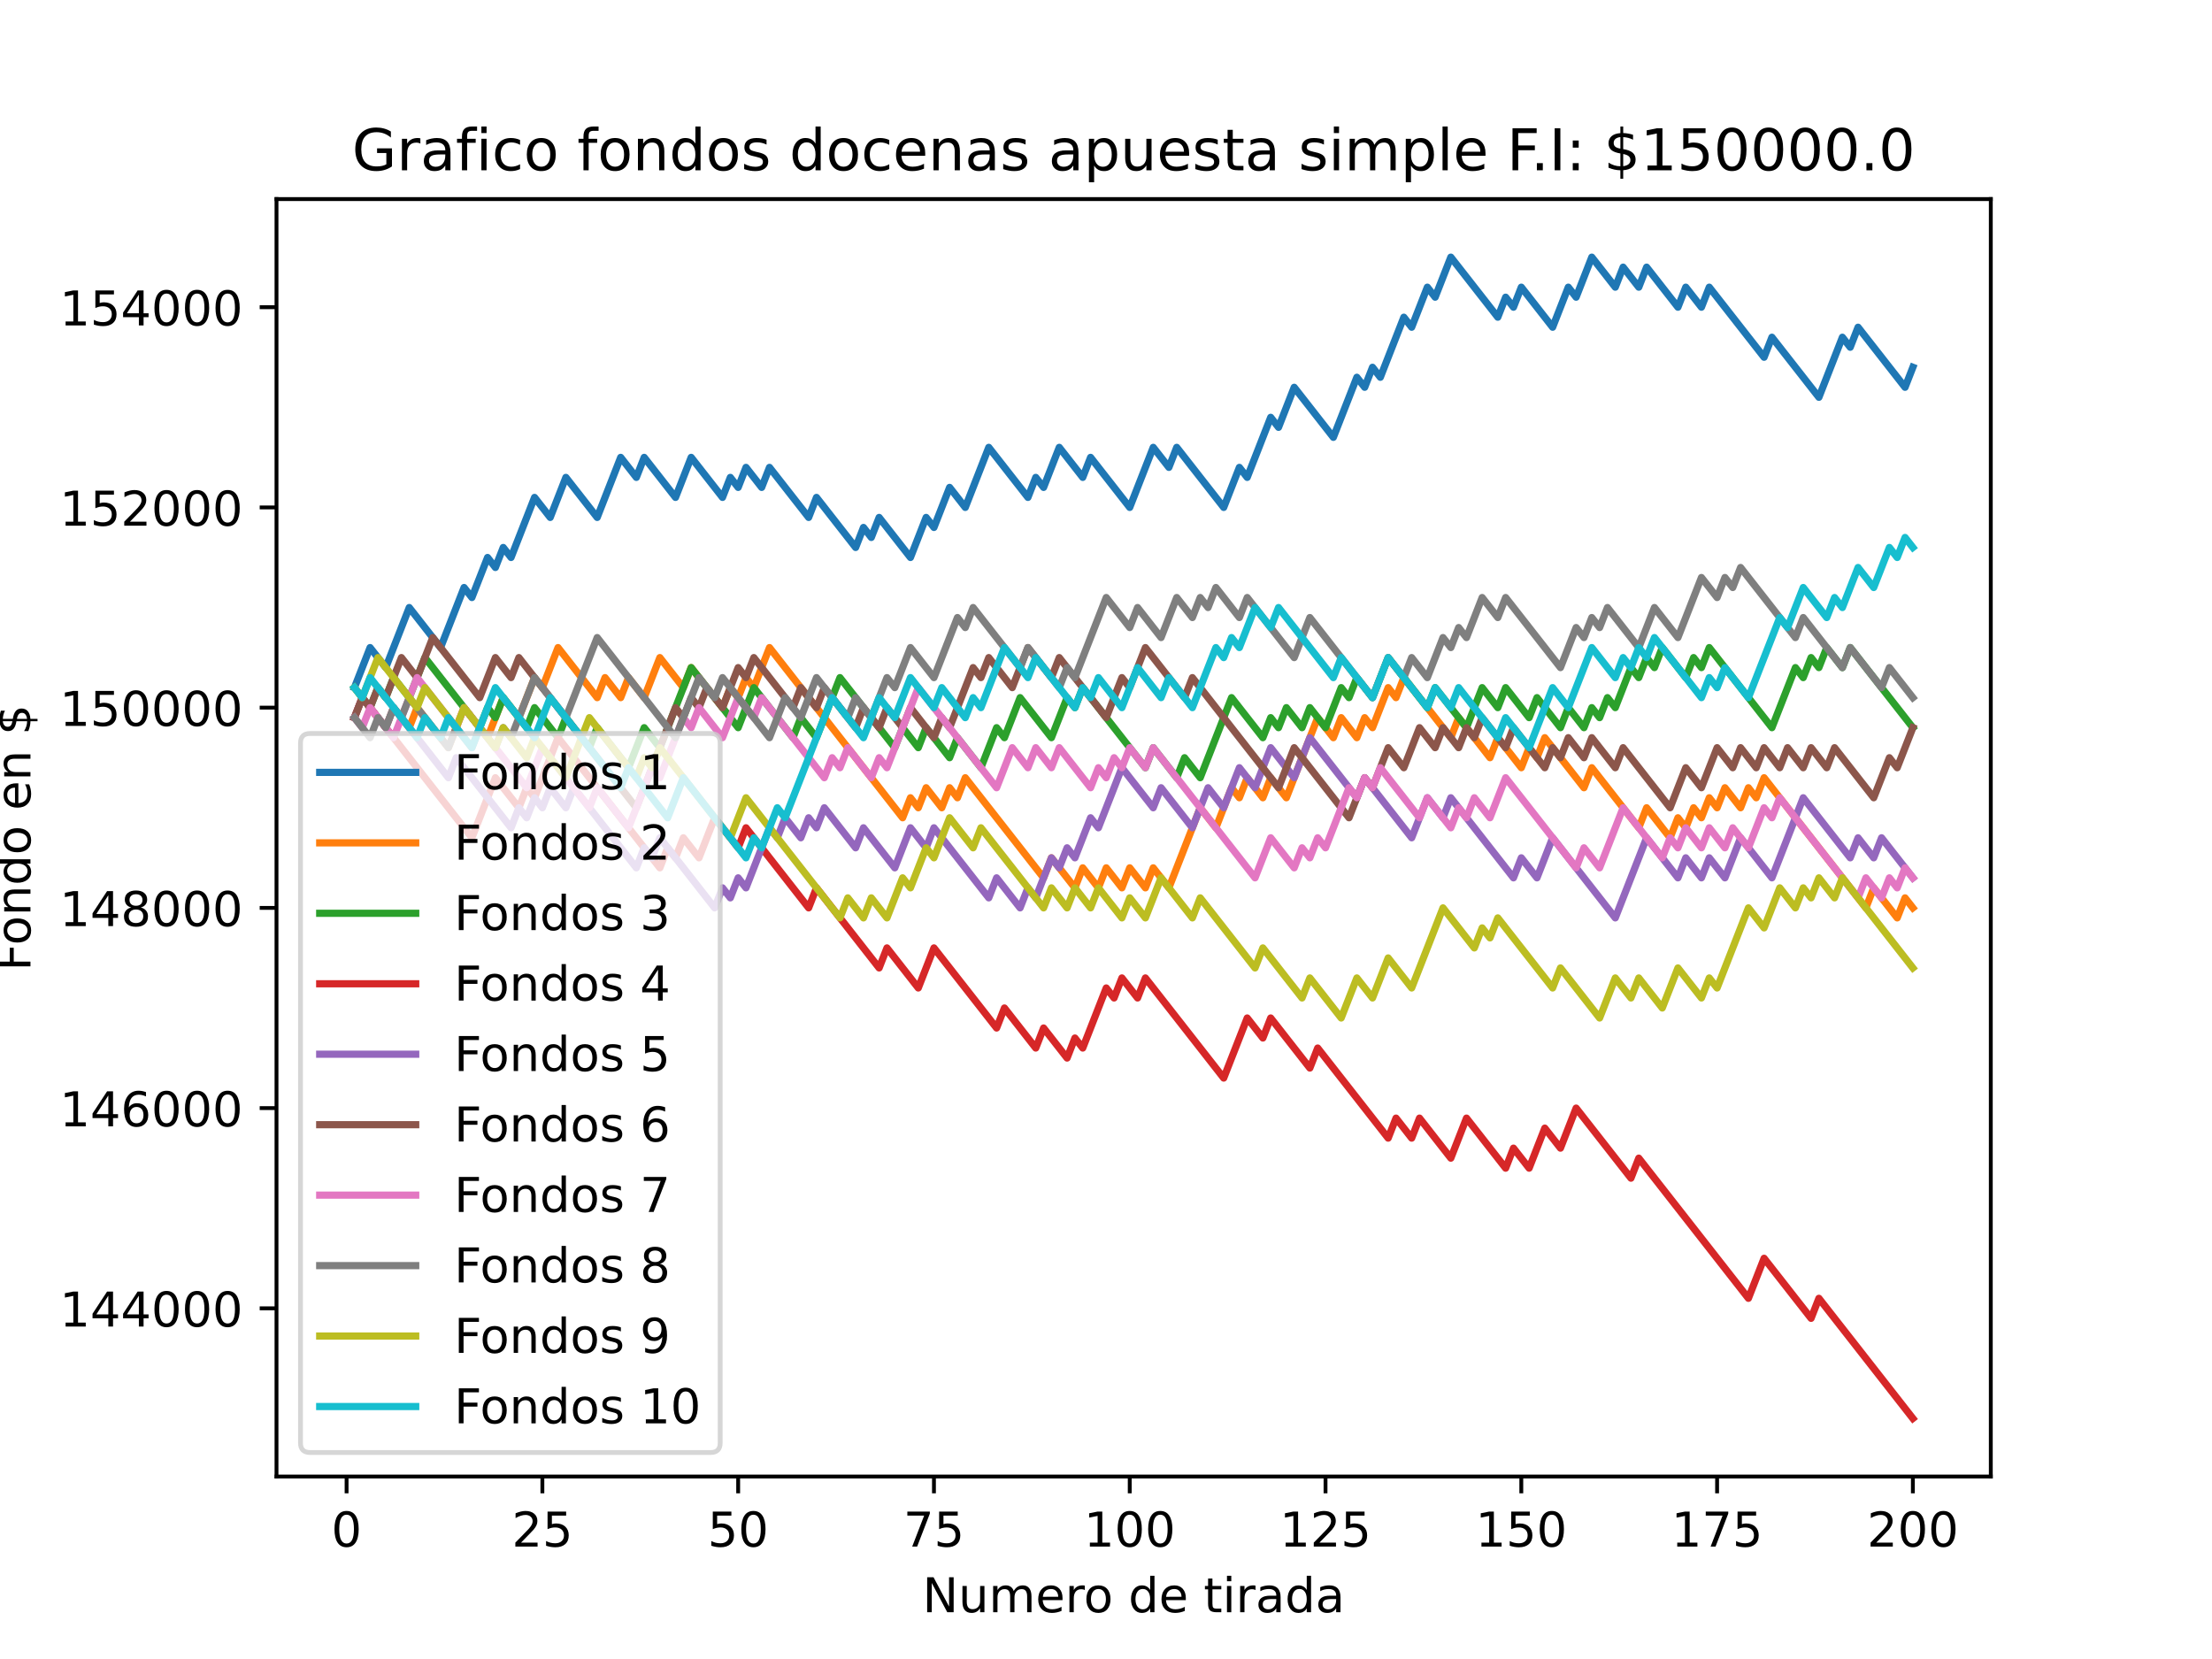 <?xml version="1.0" encoding="utf-8" standalone="no"?>
<!DOCTYPE svg PUBLIC "-//W3C//DTD SVG 1.1//EN"
  "http://www.w3.org/Graphics/SVG/1.1/DTD/svg11.dtd">
<!-- Created with matplotlib (https://matplotlib.org/) -->
<svg height="345.6pt" version="1.1" viewBox="0 0 460.8 345.6" width="460.8pt" xmlns="http://www.w3.org/2000/svg" xmlns:xlink="http://www.w3.org/1999/xlink">
 <defs>
  <style type="text/css">*{stroke-linecap:butt;stroke-linejoin:round;}</style>
 </defs>
 <g id="figure_1">
  <g id="patch_1">
   <path d="M 0 345.6 
L 460.8 345.6 
L 460.8 0 
L 0 0 
z
" style="fill:#ffffff;"/>
  </g>
  <g id="axes_1">
   <g id="patch_2">
    <path d="M 57.6 307.584 
L 414.72 307.584 
L 414.72 41.472 
L 57.6 41.472 
z
" style="fill:#ffffff;"/>
   </g>
   <g id="matplotlib.axis_1">
    <g id="xtick_1">
     <g id="line2d_1">
      <defs>
       <path d="M 0 0 
L 0 3.5 
" id="m2aa6a2343e" style="stroke:#000000;stroke-width:0.8;"/>
      </defs>
      <g>
       <use style="stroke:#000000;stroke-width:0.8;" x="72.201" xlink:href="#m2aa6a2343e" y="307.584"/>
      </g>
     </g>
     <g id="text_1">
      <!-- 0 -->
      <g transform="translate(69.02 322.182)scale(0.1 -0.1)">
       <defs>
        <path d="M 31.781 66.406 
Q 24.172 66.406 20.328 58.906 
Q 16.5 51.422 16.5 36.375 
Q 16.5 21.391 20.328 13.891 
Q 24.172 6.391 31.781 6.391 
Q 39.453 6.391 43.281 13.891 
Q 47.125 21.391 47.125 36.375 
Q 47.125 51.422 43.281 58.906 
Q 39.453 66.406 31.781 66.406 
z
M 31.781 74.219 
Q 44.047 74.219 50.516 64.516 
Q 56.984 54.828 56.984 36.375 
Q 56.984 17.969 50.516 8.266 
Q 44.047 -1.422 31.781 -1.422 
Q 19.531 -1.422 13.062 8.266 
Q 6.594 17.969 6.594 36.375 
Q 6.594 54.828 13.062 64.516 
Q 19.531 74.219 31.781 74.219 
z
" id="DejaVuSans-48"/>
       </defs>
       <use xlink:href="#DejaVuSans-48"/>
      </g>
     </g>
    </g>
    <g id="xtick_2">
     <g id="line2d_2">
      <g>
       <use style="stroke:#000000;stroke-width:0.8;" x="112.987" xlink:href="#m2aa6a2343e" y="307.584"/>
      </g>
     </g>
     <g id="text_2">
      <!-- 25 -->
      <g transform="translate(106.625 322.182)scale(0.1 -0.1)">
       <defs>
        <path d="M 19.188 8.297 
L 53.609 8.297 
L 53.609 0 
L 7.328 0 
L 7.328 8.297 
Q 12.938 14.109 22.625 23.891 
Q 32.328 33.688 34.812 36.531 
Q 39.547 41.844 41.422 45.531 
Q 43.312 49.219 43.312 52.781 
Q 43.312 58.594 39.234 62.25 
Q 35.156 65.922 28.609 65.922 
Q 23.969 65.922 18.812 64.312 
Q 13.672 62.703 7.812 59.422 
L 7.812 69.391 
Q 13.766 71.781 18.938 73 
Q 24.125 74.219 28.422 74.219 
Q 39.75 74.219 46.484 68.547 
Q 53.219 62.891 53.219 53.422 
Q 53.219 48.922 51.531 44.891 
Q 49.859 40.875 45.406 35.406 
Q 44.188 33.984 37.641 27.219 
Q 31.109 20.453 19.188 8.297 
z
" id="DejaVuSans-50"/>
        <path d="M 10.797 72.906 
L 49.516 72.906 
L 49.516 64.594 
L 19.828 64.594 
L 19.828 46.734 
Q 21.969 47.469 24.109 47.828 
Q 26.266 48.188 28.422 48.188 
Q 40.625 48.188 47.75 41.5 
Q 54.891 34.812 54.891 23.391 
Q 54.891 11.625 47.562 5.094 
Q 40.234 -1.422 26.906 -1.422 
Q 22.312 -1.422 17.547 -0.641 
Q 12.797 0.141 7.719 1.703 
L 7.719 11.625 
Q 12.109 9.234 16.797 8.062 
Q 21.484 6.891 26.703 6.891 
Q 35.156 6.891 40.078 11.328 
Q 45.016 15.766 45.016 23.391 
Q 45.016 31 40.078 35.438 
Q 35.156 39.891 26.703 39.891 
Q 22.75 39.891 18.812 39.016 
Q 14.891 38.141 10.797 36.281 
z
" id="DejaVuSans-53"/>
       </defs>
       <use xlink:href="#DejaVuSans-50"/>
       <use x="63.623" xlink:href="#DejaVuSans-53"/>
      </g>
     </g>
    </g>
    <g id="xtick_3">
     <g id="line2d_3">
      <g>
       <use style="stroke:#000000;stroke-width:0.8;" x="153.773" xlink:href="#m2aa6a2343e" y="307.584"/>
      </g>
     </g>
     <g id="text_3">
      <!-- 50 -->
      <g transform="translate(147.41 322.182)scale(0.1 -0.1)">
       <use xlink:href="#DejaVuSans-53"/>
       <use x="63.623" xlink:href="#DejaVuSans-48"/>
      </g>
     </g>
    </g>
    <g id="xtick_4">
     <g id="line2d_4">
      <g>
       <use style="stroke:#000000;stroke-width:0.8;" x="194.559" xlink:href="#m2aa6a2343e" y="307.584"/>
      </g>
     </g>
     <g id="text_4">
      <!-- 75 -->
      <g transform="translate(188.196 322.182)scale(0.1 -0.1)">
       <defs>
        <path d="M 8.203 72.906 
L 55.078 72.906 
L 55.078 68.703 
L 28.609 0 
L 18.312 0 
L 43.219 64.594 
L 8.203 64.594 
z
" id="DejaVuSans-55"/>
       </defs>
       <use xlink:href="#DejaVuSans-55"/>
       <use x="63.623" xlink:href="#DejaVuSans-53"/>
      </g>
     </g>
    </g>
    <g id="xtick_5">
     <g id="line2d_5">
      <g>
       <use style="stroke:#000000;stroke-width:0.8;" x="235.344" xlink:href="#m2aa6a2343e" y="307.584"/>
      </g>
     </g>
     <g id="text_5">
      <!-- 100 -->
      <g transform="translate(225.801 322.182)scale(0.1 -0.1)">
       <defs>
        <path d="M 12.406 8.297 
L 28.516 8.297 
L 28.516 63.922 
L 10.984 60.406 
L 10.984 69.391 
L 28.422 72.906 
L 38.281 72.906 
L 38.281 8.297 
L 54.391 8.297 
L 54.391 0 
L 12.406 0 
z
" id="DejaVuSans-49"/>
       </defs>
       <use xlink:href="#DejaVuSans-49"/>
       <use x="63.623" xlink:href="#DejaVuSans-48"/>
       <use x="127.246" xlink:href="#DejaVuSans-48"/>
      </g>
     </g>
    </g>
    <g id="xtick_6">
     <g id="line2d_6">
      <g>
       <use style="stroke:#000000;stroke-width:0.8;" x="276.13" xlink:href="#m2aa6a2343e" y="307.584"/>
      </g>
     </g>
     <g id="text_6">
      <!-- 125 -->
      <g transform="translate(266.586 322.182)scale(0.1 -0.1)">
       <use xlink:href="#DejaVuSans-49"/>
       <use x="63.623" xlink:href="#DejaVuSans-50"/>
       <use x="127.246" xlink:href="#DejaVuSans-53"/>
      </g>
     </g>
    </g>
    <g id="xtick_7">
     <g id="line2d_7">
      <g>
       <use style="stroke:#000000;stroke-width:0.8;" x="316.916" xlink:href="#m2aa6a2343e" y="307.584"/>
      </g>
     </g>
     <g id="text_7">
      <!-- 150 -->
      <g transform="translate(307.372 322.182)scale(0.1 -0.1)">
       <use xlink:href="#DejaVuSans-49"/>
       <use x="63.623" xlink:href="#DejaVuSans-53"/>
       <use x="127.246" xlink:href="#DejaVuSans-48"/>
      </g>
     </g>
    </g>
    <g id="xtick_8">
     <g id="line2d_8">
      <g>
       <use style="stroke:#000000;stroke-width:0.8;" x="357.702" xlink:href="#m2aa6a2343e" y="307.584"/>
      </g>
     </g>
     <g id="text_8">
      <!-- 175 -->
      <g transform="translate(348.158 322.182)scale(0.1 -0.1)">
       <use xlink:href="#DejaVuSans-49"/>
       <use x="63.623" xlink:href="#DejaVuSans-55"/>
       <use x="127.246" xlink:href="#DejaVuSans-53"/>
      </g>
     </g>
    </g>
    <g id="xtick_9">
     <g id="line2d_9">
      <g>
       <use style="stroke:#000000;stroke-width:0.8;" x="398.487" xlink:href="#m2aa6a2343e" y="307.584"/>
      </g>
     </g>
     <g id="text_9">
      <!-- 200 -->
      <g transform="translate(388.944 322.182)scale(0.1 -0.1)">
       <use xlink:href="#DejaVuSans-50"/>
       <use x="63.623" xlink:href="#DejaVuSans-48"/>
       <use x="127.246" xlink:href="#DejaVuSans-48"/>
      </g>
     </g>
    </g>
    <g id="text_10">
     <!-- Numero de tirada -->
     <g transform="translate(192.165 335.861)scale(0.1 -0.1)">
      <defs>
       <path d="M 9.812 72.906 
L 23.094 72.906 
L 55.422 11.922 
L 55.422 72.906 
L 64.984 72.906 
L 64.984 0 
L 51.703 0 
L 19.391 60.984 
L 19.391 0 
L 9.812 0 
z
" id="DejaVuSans-78"/>
       <path d="M 8.5 21.578 
L 8.5 54.688 
L 17.484 54.688 
L 17.484 21.922 
Q 17.484 14.156 20.5 10.266 
Q 23.531 6.391 29.594 6.391 
Q 36.859 6.391 41.078 11.031 
Q 45.312 15.672 45.312 23.688 
L 45.312 54.688 
L 54.297 54.688 
L 54.297 0 
L 45.312 0 
L 45.312 8.406 
Q 42.047 3.422 37.719 1 
Q 33.406 -1.422 27.688 -1.422 
Q 18.266 -1.422 13.375 4.438 
Q 8.5 10.297 8.5 21.578 
z
M 31.109 56 
z
" id="DejaVuSans-117"/>
       <path d="M 52 44.188 
Q 55.375 50.25 60.062 53.125 
Q 64.75 56 71.094 56 
Q 79.641 56 84.281 50.016 
Q 88.922 44.047 88.922 33.016 
L 88.922 0 
L 79.891 0 
L 79.891 32.719 
Q 79.891 40.578 77.094 44.375 
Q 74.312 48.188 68.609 48.188 
Q 61.625 48.188 57.562 43.547 
Q 53.516 38.922 53.516 30.906 
L 53.516 0 
L 44.484 0 
L 44.484 32.719 
Q 44.484 40.625 41.703 44.406 
Q 38.922 48.188 33.109 48.188 
Q 26.219 48.188 22.156 43.531 
Q 18.109 38.875 18.109 30.906 
L 18.109 0 
L 9.078 0 
L 9.078 54.688 
L 18.109 54.688 
L 18.109 46.188 
Q 21.188 51.219 25.484 53.609 
Q 29.781 56 35.688 56 
Q 41.656 56 45.828 52.969 
Q 50 49.953 52 44.188 
z
" id="DejaVuSans-109"/>
       <path d="M 56.203 29.594 
L 56.203 25.203 
L 14.891 25.203 
Q 15.484 15.922 20.484 11.062 
Q 25.484 6.203 34.422 6.203 
Q 39.594 6.203 44.453 7.469 
Q 49.312 8.734 54.109 11.281 
L 54.109 2.781 
Q 49.266 0.734 44.188 -0.344 
Q 39.109 -1.422 33.891 -1.422 
Q 20.797 -1.422 13.156 6.188 
Q 5.516 13.812 5.516 26.812 
Q 5.516 40.234 12.766 48.109 
Q 20.016 56 32.328 56 
Q 43.359 56 49.781 48.891 
Q 56.203 41.797 56.203 29.594 
z
M 47.219 32.234 
Q 47.125 39.594 43.094 43.984 
Q 39.062 48.391 32.422 48.391 
Q 24.906 48.391 20.391 44.141 
Q 15.875 39.891 15.188 32.172 
z
" id="DejaVuSans-101"/>
       <path d="M 41.109 46.297 
Q 39.594 47.172 37.812 47.578 
Q 36.031 48 33.891 48 
Q 26.266 48 22.188 43.047 
Q 18.109 38.094 18.109 28.812 
L 18.109 0 
L 9.078 0 
L 9.078 54.688 
L 18.109 54.688 
L 18.109 46.188 
Q 20.953 51.172 25.484 53.578 
Q 30.031 56 36.531 56 
Q 37.453 56 38.578 55.875 
Q 39.703 55.766 41.062 55.516 
z
" id="DejaVuSans-114"/>
       <path d="M 30.609 48.391 
Q 23.391 48.391 19.188 42.75 
Q 14.984 37.109 14.984 27.297 
Q 14.984 17.484 19.156 11.844 
Q 23.344 6.203 30.609 6.203 
Q 37.797 6.203 41.984 11.859 
Q 46.188 17.531 46.188 27.297 
Q 46.188 37.016 41.984 42.703 
Q 37.797 48.391 30.609 48.391 
z
M 30.609 56 
Q 42.328 56 49.016 48.375 
Q 55.719 40.766 55.719 27.297 
Q 55.719 13.875 49.016 6.219 
Q 42.328 -1.422 30.609 -1.422 
Q 18.844 -1.422 12.172 6.219 
Q 5.516 13.875 5.516 27.297 
Q 5.516 40.766 12.172 48.375 
Q 18.844 56 30.609 56 
z
" id="DejaVuSans-111"/>
       <path id="DejaVuSans-32"/>
       <path d="M 45.406 46.391 
L 45.406 75.984 
L 54.391 75.984 
L 54.391 0 
L 45.406 0 
L 45.406 8.203 
Q 42.578 3.328 38.25 0.953 
Q 33.938 -1.422 27.875 -1.422 
Q 17.969 -1.422 11.734 6.484 
Q 5.516 14.406 5.516 27.297 
Q 5.516 40.188 11.734 48.094 
Q 17.969 56 27.875 56 
Q 33.938 56 38.25 53.625 
Q 42.578 51.266 45.406 46.391 
z
M 14.797 27.297 
Q 14.797 17.391 18.875 11.75 
Q 22.953 6.109 30.078 6.109 
Q 37.203 6.109 41.297 11.75 
Q 45.406 17.391 45.406 27.297 
Q 45.406 37.203 41.297 42.844 
Q 37.203 48.484 30.078 48.484 
Q 22.953 48.484 18.875 42.844 
Q 14.797 37.203 14.797 27.297 
z
" id="DejaVuSans-100"/>
       <path d="M 18.312 70.219 
L 18.312 54.688 
L 36.812 54.688 
L 36.812 47.703 
L 18.312 47.703 
L 18.312 18.016 
Q 18.312 11.328 20.141 9.422 
Q 21.969 7.516 27.594 7.516 
L 36.812 7.516 
L 36.812 0 
L 27.594 0 
Q 17.188 0 13.234 3.875 
Q 9.281 7.766 9.281 18.016 
L 9.281 47.703 
L 2.688 47.703 
L 2.688 54.688 
L 9.281 54.688 
L 9.281 70.219 
z
" id="DejaVuSans-116"/>
       <path d="M 9.422 54.688 
L 18.406 54.688 
L 18.406 0 
L 9.422 0 
z
M 9.422 75.984 
L 18.406 75.984 
L 18.406 64.594 
L 9.422 64.594 
z
" id="DejaVuSans-105"/>
       <path d="M 34.281 27.484 
Q 23.391 27.484 19.188 25 
Q 14.984 22.516 14.984 16.5 
Q 14.984 11.719 18.141 8.906 
Q 21.297 6.109 26.703 6.109 
Q 34.188 6.109 38.703 11.406 
Q 43.219 16.703 43.219 25.484 
L 43.219 27.484 
z
M 52.203 31.203 
L 52.203 0 
L 43.219 0 
L 43.219 8.297 
Q 40.141 3.328 35.547 0.953 
Q 30.953 -1.422 24.312 -1.422 
Q 15.922 -1.422 10.953 3.297 
Q 6 8.016 6 15.922 
Q 6 25.141 12.172 29.828 
Q 18.359 34.516 30.609 34.516 
L 43.219 34.516 
L 43.219 35.406 
Q 43.219 41.609 39.141 45 
Q 35.062 48.391 27.688 48.391 
Q 23 48.391 18.547 47.266 
Q 14.109 46.141 10.016 43.891 
L 10.016 52.203 
Q 14.938 54.109 19.578 55.047 
Q 24.219 56 28.609 56 
Q 40.484 56 46.344 49.844 
Q 52.203 43.703 52.203 31.203 
z
" id="DejaVuSans-97"/>
      </defs>
      <use xlink:href="#DejaVuSans-78"/>
      <use x="74.805" xlink:href="#DejaVuSans-117"/>
      <use x="138.184" xlink:href="#DejaVuSans-109"/>
      <use x="235.596" xlink:href="#DejaVuSans-101"/>
      <use x="297.119" xlink:href="#DejaVuSans-114"/>
      <use x="335.982" xlink:href="#DejaVuSans-111"/>
      <use x="397.164" xlink:href="#DejaVuSans-32"/>
      <use x="428.951" xlink:href="#DejaVuSans-100"/>
      <use x="492.428" xlink:href="#DejaVuSans-101"/>
      <use x="553.951" xlink:href="#DejaVuSans-32"/>
      <use x="585.738" xlink:href="#DejaVuSans-116"/>
      <use x="624.947" xlink:href="#DejaVuSans-105"/>
      <use x="652.73" xlink:href="#DejaVuSans-114"/>
      <use x="693.844" xlink:href="#DejaVuSans-97"/>
      <use x="755.123" xlink:href="#DejaVuSans-100"/>
      <use x="818.6" xlink:href="#DejaVuSans-97"/>
     </g>
    </g>
   </g>
   <g id="matplotlib.axis_2">
    <g id="ytick_1">
     <g id="line2d_10">
      <defs>
       <path d="M 0 0 
L -3.5 0 
" id="m8fdbdb1e10" style="stroke:#000000;stroke-width:0.8;"/>
      </defs>
      <g>
       <use style="stroke:#000000;stroke-width:0.8;" x="57.6" xlink:href="#m8fdbdb1e10" y="272.547"/>
      </g>
     </g>
     <g id="text_11">
      <!-- 144000 -->
      <g transform="translate(12.425 276.347)scale(0.1 -0.1)">
       <defs>
        <path d="M 37.797 64.312 
L 12.891 25.391 
L 37.797 25.391 
z
M 35.203 72.906 
L 47.609 72.906 
L 47.609 25.391 
L 58.016 25.391 
L 58.016 17.188 
L 47.609 17.188 
L 47.609 0 
L 37.797 0 
L 37.797 17.188 
L 4.891 17.188 
L 4.891 26.703 
z
" id="DejaVuSans-52"/>
       </defs>
       <use xlink:href="#DejaVuSans-49"/>
       <use x="63.623" xlink:href="#DejaVuSans-52"/>
       <use x="127.246" xlink:href="#DejaVuSans-52"/>
       <use x="190.869" xlink:href="#DejaVuSans-48"/>
       <use x="254.492" xlink:href="#DejaVuSans-48"/>
       <use x="318.115" xlink:href="#DejaVuSans-48"/>
      </g>
     </g>
    </g>
    <g id="ytick_2">
     <g id="line2d_11">
      <g>
       <use style="stroke:#000000;stroke-width:0.8;" x="57.6" xlink:href="#m8fdbdb1e10" y="230.837"/>
      </g>
     </g>
     <g id="text_12">
      <!-- 146000 -->
      <g transform="translate(12.425 234.636)scale(0.1 -0.1)">
       <defs>
        <path d="M 33.016 40.375 
Q 26.375 40.375 22.484 35.828 
Q 18.609 31.297 18.609 23.391 
Q 18.609 15.531 22.484 10.953 
Q 26.375 6.391 33.016 6.391 
Q 39.656 6.391 43.531 10.953 
Q 47.406 15.531 47.406 23.391 
Q 47.406 31.297 43.531 35.828 
Q 39.656 40.375 33.016 40.375 
z
M 52.594 71.297 
L 52.594 62.312 
Q 48.875 64.062 45.094 64.984 
Q 41.312 65.922 37.594 65.922 
Q 27.828 65.922 22.672 59.328 
Q 17.531 52.734 16.797 39.406 
Q 19.672 43.656 24.016 45.922 
Q 28.375 48.188 33.594 48.188 
Q 44.578 48.188 50.953 41.516 
Q 57.328 34.859 57.328 23.391 
Q 57.328 12.156 50.688 5.359 
Q 44.047 -1.422 33.016 -1.422 
Q 20.359 -1.422 13.672 8.266 
Q 6.984 17.969 6.984 36.375 
Q 6.984 53.656 15.188 63.938 
Q 23.391 74.219 37.203 74.219 
Q 40.922 74.219 44.703 73.484 
Q 48.484 72.75 52.594 71.297 
z
" id="DejaVuSans-54"/>
       </defs>
       <use xlink:href="#DejaVuSans-49"/>
       <use x="63.623" xlink:href="#DejaVuSans-52"/>
       <use x="127.246" xlink:href="#DejaVuSans-54"/>
       <use x="190.869" xlink:href="#DejaVuSans-48"/>
       <use x="254.492" xlink:href="#DejaVuSans-48"/>
       <use x="318.115" xlink:href="#DejaVuSans-48"/>
      </g>
     </g>
    </g>
    <g id="ytick_3">
     <g id="line2d_12">
      <g>
       <use style="stroke:#000000;stroke-width:0.8;" x="57.6" xlink:href="#m8fdbdb1e10" y="189.127"/>
      </g>
     </g>
     <g id="text_13">
      <!-- 148000 -->
      <g transform="translate(12.425 192.926)scale(0.1 -0.1)">
       <defs>
        <path d="M 31.781 34.625 
Q 24.75 34.625 20.719 30.859 
Q 16.703 27.094 16.703 20.516 
Q 16.703 13.922 20.719 10.156 
Q 24.75 6.391 31.781 6.391 
Q 38.812 6.391 42.859 10.172 
Q 46.922 13.969 46.922 20.516 
Q 46.922 27.094 42.891 30.859 
Q 38.875 34.625 31.781 34.625 
z
M 21.922 38.812 
Q 15.578 40.375 12.031 44.719 
Q 8.5 49.078 8.5 55.328 
Q 8.5 64.062 14.719 69.141 
Q 20.953 74.219 31.781 74.219 
Q 42.672 74.219 48.875 69.141 
Q 55.078 64.062 55.078 55.328 
Q 55.078 49.078 51.531 44.719 
Q 48 40.375 41.703 38.812 
Q 48.828 37.156 52.797 32.312 
Q 56.781 27.484 56.781 20.516 
Q 56.781 9.906 50.312 4.234 
Q 43.844 -1.422 31.781 -1.422 
Q 19.734 -1.422 13.25 4.234 
Q 6.781 9.906 6.781 20.516 
Q 6.781 27.484 10.781 32.312 
Q 14.797 37.156 21.922 38.812 
z
M 18.312 54.391 
Q 18.312 48.734 21.844 45.562 
Q 25.391 42.391 31.781 42.391 
Q 38.141 42.391 41.719 45.562 
Q 45.312 48.734 45.312 54.391 
Q 45.312 60.062 41.719 63.234 
Q 38.141 66.406 31.781 66.406 
Q 25.391 66.406 21.844 63.234 
Q 18.312 60.062 18.312 54.391 
z
" id="DejaVuSans-56"/>
       </defs>
       <use xlink:href="#DejaVuSans-49"/>
       <use x="63.623" xlink:href="#DejaVuSans-52"/>
       <use x="127.246" xlink:href="#DejaVuSans-56"/>
       <use x="190.869" xlink:href="#DejaVuSans-48"/>
       <use x="254.492" xlink:href="#DejaVuSans-48"/>
       <use x="318.115" xlink:href="#DejaVuSans-48"/>
      </g>
     </g>
    </g>
    <g id="ytick_4">
     <g id="line2d_13">
      <g>
       <use style="stroke:#000000;stroke-width:0.8;" x="57.6" xlink:href="#m8fdbdb1e10" y="147.416"/>
      </g>
     </g>
     <g id="text_14">
      <!-- 150000 -->
      <g transform="translate(12.425 151.215)scale(0.1 -0.1)">
       <use xlink:href="#DejaVuSans-49"/>
       <use x="63.623" xlink:href="#DejaVuSans-53"/>
       <use x="127.246" xlink:href="#DejaVuSans-48"/>
       <use x="190.869" xlink:href="#DejaVuSans-48"/>
       <use x="254.492" xlink:href="#DejaVuSans-48"/>
       <use x="318.115" xlink:href="#DejaVuSans-48"/>
      </g>
     </g>
    </g>
    <g id="ytick_5">
     <g id="line2d_14">
      <g>
       <use style="stroke:#000000;stroke-width:0.8;" x="57.6" xlink:href="#m8fdbdb1e10" y="105.706"/>
      </g>
     </g>
     <g id="text_15">
      <!-- 152000 -->
      <g transform="translate(12.425 109.505)scale(0.1 -0.1)">
       <use xlink:href="#DejaVuSans-49"/>
       <use x="63.623" xlink:href="#DejaVuSans-53"/>
       <use x="127.246" xlink:href="#DejaVuSans-50"/>
       <use x="190.869" xlink:href="#DejaVuSans-48"/>
       <use x="254.492" xlink:href="#DejaVuSans-48"/>
       <use x="318.115" xlink:href="#DejaVuSans-48"/>
      </g>
     </g>
    </g>
    <g id="ytick_6">
     <g id="line2d_15">
      <g>
       <use style="stroke:#000000;stroke-width:0.8;" x="57.6" xlink:href="#m8fdbdb1e10" y="63.996"/>
      </g>
     </g>
     <g id="text_16">
      <!-- 154000 -->
      <g transform="translate(12.425 67.795)scale(0.1 -0.1)">
       <use xlink:href="#DejaVuSans-49"/>
       <use x="63.623" xlink:href="#DejaVuSans-53"/>
       <use x="127.246" xlink:href="#DejaVuSans-52"/>
       <use x="190.869" xlink:href="#DejaVuSans-48"/>
       <use x="254.492" xlink:href="#DejaVuSans-48"/>
       <use x="318.115" xlink:href="#DejaVuSans-48"/>
      </g>
     </g>
    </g>
    <g id="text_17">
     <!-- Fondo en $ -->
     <g transform="translate(6.345 202.289)rotate(-90)scale(0.1 -0.1)">
      <defs>
       <path d="M 9.812 72.906 
L 51.703 72.906 
L 51.703 64.594 
L 19.672 64.594 
L 19.672 43.109 
L 48.578 43.109 
L 48.578 34.812 
L 19.672 34.812 
L 19.672 0 
L 9.812 0 
z
" id="DejaVuSans-70"/>
       <path d="M 54.891 33.016 
L 54.891 0 
L 45.906 0 
L 45.906 32.719 
Q 45.906 40.484 42.875 44.328 
Q 39.844 48.188 33.797 48.188 
Q 26.516 48.188 22.312 43.547 
Q 18.109 38.922 18.109 30.906 
L 18.109 0 
L 9.078 0 
L 9.078 54.688 
L 18.109 54.688 
L 18.109 46.188 
Q 21.344 51.125 25.703 53.562 
Q 30.078 56 35.797 56 
Q 45.219 56 50.047 50.172 
Q 54.891 44.344 54.891 33.016 
z
" id="DejaVuSans-110"/>
       <path d="M 33.797 -14.703 
L 28.906 -14.703 
L 28.859 0 
Q 23.734 0.094 18.609 1.188 
Q 13.484 2.297 8.297 4.5 
L 8.297 13.281 
Q 13.281 10.156 18.375 8.562 
Q 23.484 6.984 28.906 6.938 
L 28.906 29.203 
Q 18.109 30.953 13.203 35.156 
Q 8.297 39.359 8.297 46.688 
Q 8.297 54.641 13.625 59.219 
Q 18.953 63.812 28.906 64.5 
L 28.906 75.984 
L 33.797 75.984 
L 33.797 64.656 
Q 38.328 64.453 42.578 63.688 
Q 46.828 62.938 50.875 61.625 
L 50.875 53.078 
Q 46.828 55.125 42.547 56.25 
Q 38.281 57.375 33.797 57.562 
L 33.797 36.719 
Q 44.875 35.016 50.094 30.609 
Q 55.328 26.219 55.328 18.609 
Q 55.328 10.359 49.781 5.594 
Q 44.234 0.828 33.797 0.094 
z
M 28.906 37.594 
L 28.906 57.625 
Q 23.25 56.984 20.266 54.391 
Q 17.281 51.812 17.281 47.516 
Q 17.281 43.312 20.031 40.969 
Q 22.797 38.625 28.906 37.594 
z
M 33.797 28.219 
L 33.797 7.078 
Q 39.984 7.906 43.141 10.594 
Q 46.297 13.281 46.297 17.672 
Q 46.297 21.969 43.281 24.5 
Q 40.281 27.047 33.797 28.219 
z
" id="DejaVuSans-36"/>
      </defs>
      <use xlink:href="#DejaVuSans-70"/>
      <use x="53.895" xlink:href="#DejaVuSans-111"/>
      <use x="115.076" xlink:href="#DejaVuSans-110"/>
      <use x="178.455" xlink:href="#DejaVuSans-100"/>
      <use x="241.932" xlink:href="#DejaVuSans-111"/>
      <use x="303.113" xlink:href="#DejaVuSans-32"/>
      <use x="334.9" xlink:href="#DejaVuSans-101"/>
      <use x="396.424" xlink:href="#DejaVuSans-110"/>
      <use x="459.803" xlink:href="#DejaVuSans-32"/>
      <use x="491.59" xlink:href="#DejaVuSans-36"/>
     </g>
    </g>
   </g>
   <g id="line2d_16">
    <path clip-path="url(#p441ccbbeb7)" d="M 73.833 143.245 
L 77.096 134.903 
L 80.358 139.074 
L 85.253 126.561 
L 91.778 134.903 
L 96.673 122.39 
L 98.304 124.476 
L 101.567 116.134 
L 103.198 118.219 
L 104.83 114.048 
L 106.461 116.134 
L 111.356 103.62 
L 114.618 107.791 
L 117.881 99.449 
L 124.407 107.791 
L 129.301 95.278 
L 132.564 99.449 
L 134.196 95.278 
L 140.721 103.62 
L 143.984 95.278 
L 150.51 103.62 
L 152.141 99.449 
L 153.773 101.535 
L 155.404 97.364 
L 158.667 101.535 
L 160.299 97.364 
L 168.456 107.791 
L 170.087 103.62 
L 178.244 114.048 
L 179.876 109.877 
L 181.507 111.962 
L 183.139 107.791 
L 189.664 116.134 
L 192.927 107.791 
L 194.559 109.877 
L 197.821 101.535 
L 201.084 105.706 
L 205.979 93.193 
L 214.136 103.62 
L 215.767 99.449 
L 217.399 101.535 
L 220.661 93.193 
L 225.556 99.449 
L 227.187 95.278 
L 235.344 105.706 
L 240.239 93.193 
L 243.501 97.364 
L 245.133 93.193 
L 254.921 105.706 
L 258.184 97.364 
L 259.816 99.449 
L 264.71 86.936 
L 266.341 89.022 
L 269.604 80.68 
L 277.761 91.107 
L 282.656 78.594 
L 284.287 80.68 
L 285.919 76.509 
L 287.55 78.594 
L 292.444 66.081 
L 294.076 68.167 
L 297.339 59.825 
L 298.97 61.91 
L 302.233 53.568 
L 312.021 66.081 
L 313.653 61.91 
L 315.284 63.996 
L 316.916 59.825 
L 323.441 68.167 
L 326.704 59.825 
L 328.336 61.91 
L 331.599 53.568 
L 336.493 59.825 
L 338.124 55.654 
L 341.387 59.825 
L 343.019 55.654 
L 349.544 63.996 
L 351.176 59.825 
L 354.439 63.996 
L 356.07 59.825 
L 367.49 74.423 
L 369.122 70.252 
L 378.91 82.765 
L 383.804 70.252 
L 385.436 72.338 
L 387.067 68.167 
L 396.856 80.68 
L 398.487 76.509 
L 398.487 76.509 
" style="fill:none;stroke:#1f77b4;stroke-linecap:square;stroke-width:1.5;"/>
   </g>
   <g id="line2d_17">
    <path clip-path="url(#p441ccbbeb7)" d="M 73.833 149.502 
L 75.464 145.331 
L 80.358 151.587 
L 81.99 147.416 
L 85.253 151.587 
L 86.884 147.416 
L 93.41 155.758 
L 96.673 147.416 
L 101.567 153.673 
L 104.83 145.331 
L 108.093 149.502 
L 111.356 141.16 
L 112.987 143.245 
L 116.25 134.903 
L 124.407 145.331 
L 126.038 141.16 
L 129.301 145.331 
L 130.933 141.16 
L 134.196 145.331 
L 137.458 136.989 
L 142.353 143.245 
L 143.984 139.074 
L 150.51 147.416 
L 152.141 143.245 
L 153.773 145.331 
L 155.404 141.16 
L 157.036 143.245 
L 160.299 134.903 
L 188.033 170.357 
L 189.664 166.186 
L 191.296 168.271 
L 192.927 164.1 
L 196.19 168.271 
L 197.821 164.1 
L 199.453 166.186 
L 201.084 162.015 
L 217.399 182.87 
L 219.03 178.699 
L 223.924 184.956 
L 225.556 180.785 
L 228.819 184.956 
L 230.45 180.785 
L 233.713 184.956 
L 235.344 180.785 
L 238.607 184.956 
L 240.239 180.785 
L 243.501 184.956 
L 250.027 168.271 
L 253.29 172.442 
L 256.553 164.1 
L 258.184 166.186 
L 259.816 162.015 
L 263.079 166.186 
L 264.71 162.015 
L 267.973 166.186 
L 274.499 149.502 
L 277.761 153.673 
L 279.393 149.502 
L 282.656 153.673 
L 284.287 149.502 
L 285.919 151.587 
L 289.181 143.245 
L 290.813 145.331 
L 292.444 141.16 
L 302.233 153.673 
L 303.864 149.502 
L 310.39 157.844 
L 312.021 153.673 
L 316.916 159.929 
L 318.547 155.758 
L 320.179 157.844 
L 321.81 153.673 
L 329.967 164.1 
L 331.599 159.929 
L 341.387 172.442 
L 343.019 168.271 
L 347.913 174.528 
L 349.544 170.357 
L 351.176 172.442 
L 352.807 168.271 
L 354.439 170.357 
L 356.07 166.186 
L 357.702 168.271 
L 359.333 164.1 
L 362.596 168.271 
L 364.227 164.1 
L 365.859 166.186 
L 367.49 162.015 
L 388.699 189.127 
L 390.33 184.956 
L 395.224 191.212 
L 396.856 187.041 
L 398.487 189.127 
L 398.487 189.127 
" style="fill:none;stroke:#ff7f0e;stroke-linecap:square;stroke-width:1.5;"/>
   </g>
   <g id="line2d_18">
    <path clip-path="url(#p441ccbbeb7)" d="M 73.833 143.245 
L 77.096 147.416 
L 78.727 143.245 
L 80.358 145.331 
L 81.99 141.16 
L 85.253 145.331 
L 88.516 136.989 
L 99.936 151.587 
L 101.567 147.416 
L 103.198 149.502 
L 104.83 145.331 
L 109.724 151.587 
L 111.356 147.416 
L 116.25 153.673 
L 117.881 149.502 
L 122.776 155.758 
L 124.407 151.587 
L 130.933 159.929 
L 134.196 151.587 
L 137.458 155.758 
L 143.984 139.074 
L 153.773 151.587 
L 157.036 143.245 
L 165.193 153.673 
L 166.824 149.502 
L 170.087 153.673 
L 174.981 141.16 
L 186.401 155.758 
L 188.033 151.587 
L 191.296 155.758 
L 192.927 151.587 
L 197.821 157.844 
L 199.453 153.673 
L 204.347 159.929 
L 207.61 151.587 
L 209.241 153.673 
L 212.504 145.331 
L 219.03 153.673 
L 222.293 145.331 
L 223.924 147.416 
L 225.556 143.245 
L 238.607 159.929 
L 240.239 155.758 
L 245.133 162.015 
L 246.764 157.844 
L 250.027 162.015 
L 256.553 145.331 
L 263.079 153.673 
L 264.71 149.502 
L 266.341 151.587 
L 267.973 147.416 
L 271.236 151.587 
L 272.867 147.416 
L 276.13 151.587 
L 279.393 143.245 
L 281.024 145.331 
L 282.656 141.16 
L 285.919 145.331 
L 289.181 136.989 
L 297.339 147.416 
L 298.97 143.245 
L 305.496 151.587 
L 308.759 143.245 
L 312.021 147.416 
L 313.653 143.245 
L 318.547 149.502 
L 320.179 145.331 
L 325.073 151.587 
L 326.704 147.416 
L 329.967 151.587 
L 331.599 147.416 
L 333.23 149.502 
L 334.862 145.331 
L 336.493 147.416 
L 339.756 139.074 
L 341.387 141.16 
L 343.019 136.989 
L 344.65 139.074 
L 346.282 134.903 
L 351.176 141.16 
L 352.807 136.989 
L 354.439 139.074 
L 356.07 134.903 
L 369.122 151.587 
L 374.016 139.074 
L 375.647 141.16 
L 377.279 136.989 
L 378.91 139.074 
L 380.542 134.903 
L 383.804 139.074 
L 385.436 134.903 
L 398.487 151.587 
L 398.487 151.587 
" style="fill:none;stroke:#2ca02c;stroke-linecap:square;stroke-width:1.5;"/>
   </g>
   <g id="line2d_19">
    <path clip-path="url(#p441ccbbeb7)" d="M 73.833 149.502 
L 75.464 145.331 
L 98.304 174.528 
L 103.198 162.015 
L 108.093 168.271 
L 109.724 164.1 
L 111.356 166.186 
L 116.25 153.673 
L 137.458 180.785 
L 139.09 176.614 
L 140.721 178.699 
L 142.353 174.528 
L 145.616 178.699 
L 148.879 170.357 
L 153.773 176.614 
L 155.404 172.442 
L 168.456 189.127 
L 170.087 184.956 
L 183.139 201.64 
L 184.77 197.469 
L 191.296 205.811 
L 194.559 197.469 
L 207.61 214.153 
L 209.241 209.982 
L 215.767 218.324 
L 217.399 214.153 
L 222.293 220.409 
L 223.924 216.238 
L 225.556 218.324 
L 230.45 205.811 
L 232.081 207.896 
L 233.713 203.725 
L 236.976 207.896 
L 238.607 203.725 
L 254.921 224.58 
L 259.816 212.067 
L 263.079 216.238 
L 264.71 212.067 
L 272.867 222.495 
L 274.499 218.324 
L 289.181 237.094 
L 290.813 232.922 
L 294.076 237.094 
L 295.707 232.922 
L 302.233 241.265 
L 305.496 232.922 
L 313.653 243.35 
L 315.284 239.179 
L 318.547 243.35 
L 321.81 235.008 
L 325.073 239.179 
L 328.336 230.837 
L 339.756 245.436 
L 341.387 241.265 
L 364.227 270.462 
L 367.49 262.12 
L 377.279 274.633 
L 378.91 270.462 
L 398.487 295.488 
L 398.487 295.488 
" style="fill:none;stroke:#d62728;stroke-linecap:square;stroke-width:1.5;"/>
   </g>
   <g id="line2d_20">
    <path clip-path="url(#p441ccbbeb7)" d="M 73.833 149.502 
L 75.464 145.331 
L 80.358 151.587 
L 81.99 147.416 
L 93.41 162.015 
L 95.041 157.844 
L 106.461 172.442 
L 108.093 168.271 
L 109.724 170.357 
L 111.356 166.186 
L 112.987 168.271 
L 114.618 164.1 
L 117.881 168.271 
L 119.513 164.1 
L 132.564 180.785 
L 134.196 176.614 
L 135.827 178.699 
L 137.458 174.528 
L 148.879 189.127 
L 150.51 184.956 
L 152.141 187.041 
L 153.773 182.87 
L 155.404 184.956 
L 160.299 172.442 
L 161.93 174.528 
L 163.561 170.357 
L 166.824 174.528 
L 168.456 170.357 
L 170.087 172.442 
L 171.719 168.271 
L 178.244 176.614 
L 179.876 172.442 
L 186.401 180.785 
L 189.664 172.442 
L 192.927 176.614 
L 194.559 172.442 
L 205.979 187.041 
L 207.61 182.87 
L 212.504 189.127 
L 214.136 184.956 
L 215.767 187.041 
L 219.03 178.699 
L 220.661 180.785 
L 222.293 176.614 
L 223.924 178.699 
L 227.187 170.357 
L 228.819 172.442 
L 233.713 159.929 
L 240.239 168.271 
L 241.87 164.1 
L 248.396 172.442 
L 251.659 164.1 
L 254.921 168.271 
L 258.184 159.929 
L 261.447 164.1 
L 264.71 155.758 
L 269.604 162.015 
L 272.867 153.673 
L 282.656 166.186 
L 284.287 162.015 
L 294.076 174.528 
L 297.339 166.186 
L 300.601 170.357 
L 302.233 166.186 
L 315.284 182.87 
L 316.916 178.699 
L 320.179 182.87 
L 323.441 174.528 
L 336.493 191.212 
L 343.019 174.528 
L 349.544 182.87 
L 351.176 178.699 
L 354.439 182.87 
L 356.07 178.699 
L 359.333 182.87 
L 362.596 174.528 
L 369.122 182.87 
L 375.647 166.186 
L 385.436 178.699 
L 387.067 174.528 
L 390.33 178.699 
L 391.962 174.528 
L 398.487 182.87 
L 398.487 182.87 
" style="fill:none;stroke:#9467bd;stroke-linecap:square;stroke-width:1.5;"/>
   </g>
   <g id="line2d_21">
    <path clip-path="url(#p441ccbbeb7)" d="M 73.833 149.502 
L 75.464 145.331 
L 77.096 147.416 
L 78.727 143.245 
L 80.358 145.331 
L 83.621 136.989 
L 86.884 141.16 
L 90.147 132.818 
L 99.936 145.331 
L 103.198 136.989 
L 106.461 141.16 
L 108.093 136.989 
L 132.564 168.271 
L 140.721 147.416 
L 142.353 149.502 
L 143.984 145.331 
L 145.616 147.416 
L 147.247 143.245 
L 150.51 147.416 
L 153.773 139.074 
L 155.404 141.16 
L 157.036 136.989 
L 165.193 147.416 
L 166.824 143.245 
L 170.087 147.416 
L 171.719 143.245 
L 178.244 151.587 
L 179.876 147.416 
L 183.139 151.587 
L 184.77 147.416 
L 188.033 151.587 
L 189.664 147.416 
L 194.559 153.673 
L 196.19 149.502 
L 197.821 151.587 
L 202.716 139.074 
L 204.347 141.16 
L 205.979 136.989 
L 210.873 143.245 
L 214.136 134.903 
L 219.03 141.16 
L 220.661 136.989 
L 230.45 149.502 
L 233.713 141.16 
L 235.344 143.245 
L 238.607 134.903 
L 246.764 145.331 
L 248.396 141.16 
L 266.341 164.1 
L 269.604 155.758 
L 281.024 170.357 
L 284.287 162.015 
L 285.919 164.1 
L 289.181 155.758 
L 292.444 159.929 
L 295.707 151.587 
L 298.97 155.758 
L 300.601 151.587 
L 303.864 155.758 
L 305.496 151.587 
L 307.127 153.673 
L 308.759 149.502 
L 313.653 155.758 
L 315.284 151.587 
L 321.81 159.929 
L 323.441 155.758 
L 325.073 157.844 
L 326.704 153.673 
L 329.967 157.844 
L 331.599 153.673 
L 336.493 159.929 
L 338.124 155.758 
L 347.913 168.271 
L 351.176 159.929 
L 354.439 164.1 
L 357.702 155.758 
L 360.964 159.929 
L 362.596 155.758 
L 365.859 159.929 
L 367.49 155.758 
L 370.753 159.929 
L 372.384 155.758 
L 375.647 159.929 
L 377.279 155.758 
L 380.542 159.929 
L 382.173 155.758 
L 390.33 166.186 
L 393.593 157.844 
L 395.224 159.929 
L 398.487 151.587 
L 398.487 151.587 
" style="fill:none;stroke:#8c564b;stroke-linecap:square;stroke-width:1.5;"/>
   </g>
   <g id="line2d_22">
    <path clip-path="url(#p441ccbbeb7)" d="M 73.833 149.502 
L 75.464 151.587 
L 77.096 147.416 
L 81.99 153.673 
L 86.884 141.16 
L 95.041 151.587 
L 96.673 147.416 
L 109.724 164.1 
L 112.987 155.758 
L 122.776 168.271 
L 124.407 164.1 
L 130.933 172.442 
L 135.827 159.929 
L 137.458 162.015 
L 142.353 149.502 
L 143.984 151.587 
L 145.616 147.416 
L 150.51 153.673 
L 153.773 145.331 
L 157.036 149.502 
L 158.667 145.331 
L 171.719 162.015 
L 173.35 157.844 
L 174.981 159.929 
L 176.613 155.758 
L 181.507 162.015 
L 183.139 157.844 
L 184.77 159.929 
L 191.296 143.245 
L 207.61 164.1 
L 210.873 155.758 
L 214.136 159.929 
L 215.767 155.758 
L 219.03 159.929 
L 220.661 155.758 
L 227.187 164.1 
L 228.819 159.929 
L 230.45 162.015 
L 232.081 157.844 
L 233.713 159.929 
L 235.344 155.758 
L 238.607 159.929 
L 240.239 155.758 
L 261.447 182.87 
L 264.71 174.528 
L 269.604 180.785 
L 271.236 176.614 
L 272.867 178.699 
L 274.499 174.528 
L 276.13 176.614 
L 281.024 164.1 
L 282.656 166.186 
L 284.287 162.015 
L 285.919 164.1 
L 287.55 159.929 
L 295.707 170.357 
L 297.339 166.186 
L 302.233 172.442 
L 303.864 168.271 
L 305.496 170.357 
L 307.127 166.186 
L 310.39 170.357 
L 313.653 162.015 
L 328.336 180.785 
L 329.967 176.614 
L 333.23 180.785 
L 338.124 168.271 
L 346.282 178.699 
L 347.913 174.528 
L 349.544 176.614 
L 351.176 172.442 
L 354.439 176.614 
L 356.07 172.442 
L 359.333 176.614 
L 360.964 172.442 
L 364.227 176.614 
L 367.49 168.271 
L 369.122 170.357 
L 370.753 166.186 
L 387.067 187.041 
L 388.699 182.87 
L 391.962 187.041 
L 393.593 182.87 
L 395.224 184.956 
L 396.856 180.785 
L 398.487 182.87 
L 398.487 182.87 
" style="fill:none;stroke:#e377c2;stroke-linecap:square;stroke-width:1.5;"/>
   </g>
   <g id="line2d_23">
    <path clip-path="url(#p441ccbbeb7)" d="M 73.833 149.502 
L 77.096 153.673 
L 78.727 149.502 
L 80.358 151.587 
L 81.99 147.416 
L 83.621 149.502 
L 85.253 145.331 
L 93.41 155.758 
L 95.041 151.587 
L 98.304 155.758 
L 99.936 151.587 
L 103.198 155.758 
L 104.83 151.587 
L 106.461 153.673 
L 111.356 141.16 
L 117.881 149.502 
L 124.407 132.818 
L 140.721 153.673 
L 145.616 141.16 
L 148.879 145.331 
L 150.51 141.16 
L 160.299 153.673 
L 163.561 145.331 
L 166.824 149.502 
L 170.087 141.16 
L 176.613 149.502 
L 178.244 145.331 
L 181.507 149.502 
L 184.77 141.16 
L 186.401 143.245 
L 189.664 134.903 
L 194.559 141.16 
L 199.453 128.647 
L 201.084 130.732 
L 202.716 126.561 
L 212.504 139.074 
L 214.136 134.903 
L 220.661 143.245 
L 222.293 139.074 
L 223.924 141.16 
L 230.45 124.476 
L 235.344 130.732 
L 236.976 126.561 
L 241.87 132.818 
L 245.133 124.476 
L 248.396 128.647 
L 250.027 124.476 
L 251.659 126.561 
L 253.29 122.39 
L 258.184 128.647 
L 259.816 124.476 
L 269.604 136.989 
L 272.867 128.647 
L 285.919 145.331 
L 289.181 136.989 
L 292.444 141.16 
L 294.076 136.989 
L 297.339 141.16 
L 300.601 132.818 
L 302.233 134.903 
L 303.864 130.732 
L 305.496 132.818 
L 308.759 124.476 
L 312.021 128.647 
L 313.653 124.476 
L 325.073 139.074 
L 328.336 130.732 
L 329.967 132.818 
L 331.599 128.647 
L 333.23 130.732 
L 334.862 126.561 
L 341.387 134.903 
L 344.65 126.561 
L 349.544 132.818 
L 354.439 120.305 
L 357.702 124.476 
L 359.333 120.305 
L 360.964 122.39 
L 362.596 118.219 
L 374.016 132.818 
L 375.647 128.647 
L 383.804 139.074 
L 385.436 134.903 
L 391.962 143.245 
L 393.593 139.074 
L 398.487 145.331 
L 398.487 145.331 
" style="fill:none;stroke:#7f7f7f;stroke-linecap:square;stroke-width:1.5;"/>
   </g>
   <g id="line2d_24">
    <path clip-path="url(#p441ccbbeb7)" d="M 73.833 143.245 
L 75.464 145.331 
L 78.727 136.989 
L 86.884 147.416 
L 88.516 143.245 
L 95.041 151.587 
L 96.673 147.416 
L 103.198 155.758 
L 104.83 151.587 
L 109.724 157.844 
L 111.356 153.673 
L 117.881 162.015 
L 122.776 149.502 
L 132.564 162.015 
L 134.196 157.844 
L 135.827 159.929 
L 137.458 155.758 
L 152.141 174.528 
L 155.404 166.186 
L 174.981 191.212 
L 176.613 187.041 
L 179.876 191.212 
L 181.507 187.041 
L 184.77 191.212 
L 188.033 182.87 
L 189.664 184.956 
L 192.927 176.614 
L 194.559 178.699 
L 197.821 170.357 
L 202.716 176.614 
L 204.347 172.442 
L 217.399 189.127 
L 219.03 184.956 
L 222.293 189.127 
L 223.924 184.956 
L 227.187 189.127 
L 228.819 184.956 
L 233.713 191.212 
L 235.344 187.041 
L 238.607 191.212 
L 241.87 182.87 
L 248.396 191.212 
L 250.027 187.041 
L 261.447 201.64 
L 263.079 197.469 
L 271.236 207.896 
L 272.867 203.725 
L 279.393 212.067 
L 282.656 203.725 
L 285.919 207.896 
L 289.181 199.554 
L 294.076 205.811 
L 300.601 189.127 
L 307.127 197.469 
L 308.759 193.298 
L 310.39 195.383 
L 312.021 191.212 
L 323.441 205.811 
L 325.073 201.64 
L 333.23 212.067 
L 336.493 203.725 
L 339.756 207.896 
L 341.387 203.725 
L 346.282 209.982 
L 349.544 201.64 
L 354.439 207.896 
L 356.07 203.725 
L 357.702 205.811 
L 364.227 189.127 
L 367.49 193.298 
L 370.753 184.956 
L 374.016 189.127 
L 375.647 184.956 
L 377.279 187.041 
L 378.91 182.87 
L 382.173 187.041 
L 383.804 182.87 
L 398.487 201.64 
L 398.487 201.64 
" style="fill:none;stroke:#bcbd22;stroke-linecap:square;stroke-width:1.5;"/>
   </g>
   <g id="line2d_25">
    <path clip-path="url(#p441ccbbeb7)" d="M 73.833 143.245 
L 75.464 145.331 
L 77.096 141.16 
L 86.884 153.673 
L 88.516 149.502 
L 91.778 153.673 
L 93.41 149.502 
L 98.304 155.758 
L 103.198 143.245 
L 111.356 153.673 
L 114.618 145.331 
L 129.301 164.1 
L 130.933 159.929 
L 139.09 170.357 
L 142.353 162.015 
L 155.404 178.699 
L 157.036 174.528 
L 158.667 176.614 
L 161.93 168.271 
L 163.561 170.357 
L 173.35 145.331 
L 179.876 153.673 
L 183.139 145.331 
L 186.401 149.502 
L 189.664 141.16 
L 194.559 147.416 
L 196.19 143.245 
L 201.084 149.502 
L 202.716 145.331 
L 204.347 147.416 
L 209.241 134.903 
L 214.136 141.16 
L 215.767 136.989 
L 223.924 147.416 
L 225.556 143.245 
L 227.187 145.331 
L 228.819 141.16 
L 233.713 147.416 
L 236.976 139.074 
L 241.87 145.331 
L 243.501 141.16 
L 248.396 147.416 
L 253.29 134.903 
L 254.921 136.989 
L 256.553 132.818 
L 258.184 134.903 
L 261.447 126.561 
L 264.71 130.732 
L 266.341 126.561 
L 277.761 141.16 
L 279.393 136.989 
L 285.919 145.331 
L 289.181 136.989 
L 297.339 147.416 
L 298.97 143.245 
L 302.233 147.416 
L 303.864 143.245 
L 312.021 153.673 
L 313.653 149.502 
L 318.547 155.758 
L 323.441 143.245 
L 326.704 147.416 
L 331.599 134.903 
L 336.493 141.16 
L 338.124 136.989 
L 339.756 139.074 
L 341.387 134.903 
L 343.019 136.989 
L 344.65 132.818 
L 354.439 145.331 
L 356.07 141.16 
L 357.702 143.245 
L 359.333 139.074 
L 364.227 145.331 
L 370.753 128.647 
L 372.384 130.732 
L 375.647 122.39 
L 380.542 128.647 
L 382.173 124.476 
L 383.804 126.561 
L 387.067 118.219 
L 390.33 122.39 
L 393.593 114.048 
L 395.224 116.134 
L 396.856 111.962 
L 398.487 114.048 
L 398.487 114.048 
" style="fill:none;stroke:#17becf;stroke-linecap:square;stroke-width:1.5;"/>
   </g>
   <g id="patch_3">
    <path d="M 57.6 307.584 
L 57.6 41.472 
" style="fill:none;stroke:#000000;stroke-linecap:square;stroke-linejoin:miter;stroke-width:0.8;"/>
   </g>
   <g id="patch_4">
    <path d="M 414.72 307.584 
L 414.72 41.472 
" style="fill:none;stroke:#000000;stroke-linecap:square;stroke-linejoin:miter;stroke-width:0.8;"/>
   </g>
   <g id="patch_5">
    <path d="M 57.6 307.584 
L 414.72 307.584 
" style="fill:none;stroke:#000000;stroke-linecap:square;stroke-linejoin:miter;stroke-width:0.8;"/>
   </g>
   <g id="patch_6">
    <path d="M 57.6 41.472 
L 414.72 41.472 
" style="fill:none;stroke:#000000;stroke-linecap:square;stroke-linejoin:miter;stroke-width:0.8;"/>
   </g>
   <g id="text_18">
    <!-- Grafico fondos docenas apuesta simple F.I: $150000.0 -->
    <g transform="translate(73.341 35.472)scale(0.12 -0.12)">
     <defs>
      <path d="M 59.516 10.406 
L 59.516 29.984 
L 43.406 29.984 
L 43.406 38.094 
L 69.281 38.094 
L 69.281 6.781 
Q 63.578 2.734 56.688 0.656 
Q 49.812 -1.422 42 -1.422 
Q 24.906 -1.422 15.25 8.562 
Q 5.609 18.562 5.609 36.375 
Q 5.609 54.25 15.25 64.234 
Q 24.906 74.219 42 74.219 
Q 49.125 74.219 55.547 72.453 
Q 61.969 70.703 67.391 67.281 
L 67.391 56.781 
Q 61.922 61.422 55.766 63.766 
Q 49.609 66.109 42.828 66.109 
Q 29.438 66.109 22.719 58.641 
Q 16.016 51.172 16.016 36.375 
Q 16.016 21.625 22.719 14.156 
Q 29.438 6.688 42.828 6.688 
Q 48.047 6.688 52.141 7.594 
Q 56.25 8.5 59.516 10.406 
z
" id="DejaVuSans-71"/>
      <path d="M 37.109 75.984 
L 37.109 68.5 
L 28.516 68.5 
Q 23.688 68.5 21.797 66.547 
Q 19.922 64.594 19.922 59.516 
L 19.922 54.688 
L 34.719 54.688 
L 34.719 47.703 
L 19.922 47.703 
L 19.922 0 
L 10.891 0 
L 10.891 47.703 
L 2.297 47.703 
L 2.297 54.688 
L 10.891 54.688 
L 10.891 58.5 
Q 10.891 67.625 15.141 71.797 
Q 19.391 75.984 28.609 75.984 
z
" id="DejaVuSans-102"/>
      <path d="M 48.781 52.594 
L 48.781 44.188 
Q 44.969 46.297 41.141 47.344 
Q 37.312 48.391 33.406 48.391 
Q 24.656 48.391 19.812 42.844 
Q 14.984 37.312 14.984 27.297 
Q 14.984 17.281 19.812 11.734 
Q 24.656 6.203 33.406 6.203 
Q 37.312 6.203 41.141 7.25 
Q 44.969 8.297 48.781 10.406 
L 48.781 2.094 
Q 45.016 0.344 40.984 -0.531 
Q 36.969 -1.422 32.422 -1.422 
Q 20.062 -1.422 12.781 6.344 
Q 5.516 14.109 5.516 27.297 
Q 5.516 40.672 12.859 48.328 
Q 20.219 56 33.016 56 
Q 37.156 56 41.109 55.141 
Q 45.062 54.297 48.781 52.594 
z
" id="DejaVuSans-99"/>
      <path d="M 44.281 53.078 
L 44.281 44.578 
Q 40.484 46.531 36.375 47.5 
Q 32.281 48.484 27.875 48.484 
Q 21.188 48.484 17.844 46.438 
Q 14.5 44.391 14.5 40.281 
Q 14.5 37.156 16.891 35.375 
Q 19.281 33.594 26.516 31.984 
L 29.594 31.297 
Q 39.156 29.25 43.188 25.516 
Q 47.219 21.781 47.219 15.094 
Q 47.219 7.469 41.188 3.016 
Q 35.156 -1.422 24.609 -1.422 
Q 20.219 -1.422 15.453 -0.562 
Q 10.688 0.297 5.422 2 
L 5.422 11.281 
Q 10.406 8.688 15.234 7.391 
Q 20.062 6.109 24.812 6.109 
Q 31.156 6.109 34.562 8.281 
Q 37.984 10.453 37.984 14.406 
Q 37.984 18.062 35.516 20.016 
Q 33.062 21.969 24.703 23.781 
L 21.578 24.516 
Q 13.234 26.266 9.516 29.906 
Q 5.812 33.547 5.812 39.891 
Q 5.812 47.609 11.281 51.797 
Q 16.75 56 26.812 56 
Q 31.781 56 36.172 55.266 
Q 40.578 54.547 44.281 53.078 
z
" id="DejaVuSans-115"/>
      <path d="M 18.109 8.203 
L 18.109 -20.797 
L 9.078 -20.797 
L 9.078 54.688 
L 18.109 54.688 
L 18.109 46.391 
Q 20.953 51.266 25.266 53.625 
Q 29.594 56 35.594 56 
Q 45.562 56 51.781 48.094 
Q 58.016 40.188 58.016 27.297 
Q 58.016 14.406 51.781 6.484 
Q 45.562 -1.422 35.594 -1.422 
Q 29.594 -1.422 25.266 0.953 
Q 20.953 3.328 18.109 8.203 
z
M 48.688 27.297 
Q 48.688 37.203 44.609 42.844 
Q 40.531 48.484 33.406 48.484 
Q 26.266 48.484 22.188 42.844 
Q 18.109 37.203 18.109 27.297 
Q 18.109 17.391 22.188 11.75 
Q 26.266 6.109 33.406 6.109 
Q 40.531 6.109 44.609 11.75 
Q 48.688 17.391 48.688 27.297 
z
" id="DejaVuSans-112"/>
      <path d="M 9.422 75.984 
L 18.406 75.984 
L 18.406 0 
L 9.422 0 
z
" id="DejaVuSans-108"/>
      <path d="M 10.688 12.406 
L 21 12.406 
L 21 0 
L 10.688 0 
z
" id="DejaVuSans-46"/>
      <path d="M 9.812 72.906 
L 19.672 72.906 
L 19.672 0 
L 9.812 0 
z
" id="DejaVuSans-73"/>
      <path d="M 11.719 12.406 
L 22.016 12.406 
L 22.016 0 
L 11.719 0 
z
M 11.719 51.703 
L 22.016 51.703 
L 22.016 39.312 
L 11.719 39.312 
z
" id="DejaVuSans-58"/>
     </defs>
     <use xlink:href="#DejaVuSans-71"/>
     <use x="77.49" xlink:href="#DejaVuSans-114"/>
     <use x="118.604" xlink:href="#DejaVuSans-97"/>
     <use x="179.883" xlink:href="#DejaVuSans-102"/>
     <use x="215.088" xlink:href="#DejaVuSans-105"/>
     <use x="242.871" xlink:href="#DejaVuSans-99"/>
     <use x="297.852" xlink:href="#DejaVuSans-111"/>
     <use x="359.033" xlink:href="#DejaVuSans-32"/>
     <use x="390.82" xlink:href="#DejaVuSans-102"/>
     <use x="426.025" xlink:href="#DejaVuSans-111"/>
     <use x="487.207" xlink:href="#DejaVuSans-110"/>
     <use x="550.586" xlink:href="#DejaVuSans-100"/>
     <use x="614.062" xlink:href="#DejaVuSans-111"/>
     <use x="675.244" xlink:href="#DejaVuSans-115"/>
     <use x="727.344" xlink:href="#DejaVuSans-32"/>
     <use x="759.131" xlink:href="#DejaVuSans-100"/>
     <use x="822.607" xlink:href="#DejaVuSans-111"/>
     <use x="883.789" xlink:href="#DejaVuSans-99"/>
     <use x="938.77" xlink:href="#DejaVuSans-101"/>
     <use x="1000.293" xlink:href="#DejaVuSans-110"/>
     <use x="1063.672" xlink:href="#DejaVuSans-97"/>
     <use x="1124.951" xlink:href="#DejaVuSans-115"/>
     <use x="1177.051" xlink:href="#DejaVuSans-32"/>
     <use x="1208.838" xlink:href="#DejaVuSans-97"/>
     <use x="1270.117" xlink:href="#DejaVuSans-112"/>
     <use x="1333.594" xlink:href="#DejaVuSans-117"/>
     <use x="1396.973" xlink:href="#DejaVuSans-101"/>
     <use x="1458.496" xlink:href="#DejaVuSans-115"/>
     <use x="1510.596" xlink:href="#DejaVuSans-116"/>
     <use x="1549.805" xlink:href="#DejaVuSans-97"/>
     <use x="1611.084" xlink:href="#DejaVuSans-32"/>
     <use x="1642.871" xlink:href="#DejaVuSans-115"/>
     <use x="1694.971" xlink:href="#DejaVuSans-105"/>
     <use x="1722.754" xlink:href="#DejaVuSans-109"/>
     <use x="1820.166" xlink:href="#DejaVuSans-112"/>
     <use x="1883.643" xlink:href="#DejaVuSans-108"/>
     <use x="1911.426" xlink:href="#DejaVuSans-101"/>
     <use x="1972.949" xlink:href="#DejaVuSans-32"/>
     <use x="2004.736" xlink:href="#DejaVuSans-70"/>
     <use x="2046.131" xlink:href="#DejaVuSans-46"/>
     <use x="2077.918" xlink:href="#DejaVuSans-73"/>
     <use x="2107.41" xlink:href="#DejaVuSans-58"/>
     <use x="2141.102" xlink:href="#DejaVuSans-32"/>
     <use x="2172.889" xlink:href="#DejaVuSans-36"/>
     <use x="2236.512" xlink:href="#DejaVuSans-49"/>
     <use x="2300.135" xlink:href="#DejaVuSans-53"/>
     <use x="2363.758" xlink:href="#DejaVuSans-48"/>
     <use x="2427.381" xlink:href="#DejaVuSans-48"/>
     <use x="2491.004" xlink:href="#DejaVuSans-48"/>
     <use x="2554.627" xlink:href="#DejaVuSans-48"/>
     <use x="2618.25" xlink:href="#DejaVuSans-46"/>
     <use x="2650.037" xlink:href="#DejaVuSans-48"/>
    </g>
   </g>
   <g id="legend_1">
    <g id="patch_7">
     <path d="M 64.6 302.584 
L 148.025 302.584 
Q 150.025 302.584 150.025 300.584 
L 150.025 154.803 
Q 150.025 152.803 148.025 152.803 
L 64.6 152.803 
Q 62.6 152.803 62.6 154.803 
L 62.6 300.584 
Q 62.6 302.584 64.6 302.584 
z
" style="fill:#ffffff;opacity:0.8;stroke:#cccccc;stroke-linejoin:miter;"/>
    </g>
    <g id="line2d_26">
     <path d="M 66.6 160.901 
L 86.6 160.901 
" style="fill:none;stroke:#1f77b4;stroke-linecap:square;stroke-width:1.5;"/>
    </g>
    <g id="line2d_27"/>
    <g id="text_19">
     <!-- Fondos 1 -->
     <g transform="translate(94.6 164.401)scale(0.1 -0.1)">
      <use xlink:href="#DejaVuSans-70"/>
      <use x="53.895" xlink:href="#DejaVuSans-111"/>
      <use x="115.076" xlink:href="#DejaVuSans-110"/>
      <use x="178.455" xlink:href="#DejaVuSans-100"/>
      <use x="241.932" xlink:href="#DejaVuSans-111"/>
      <use x="303.113" xlink:href="#DejaVuSans-115"/>
      <use x="355.213" xlink:href="#DejaVuSans-32"/>
      <use x="387" xlink:href="#DejaVuSans-49"/>
     </g>
    </g>
    <g id="line2d_28">
     <path d="M 66.6 175.579 
L 86.6 175.579 
" style="fill:none;stroke:#ff7f0e;stroke-linecap:square;stroke-width:1.5;"/>
    </g>
    <g id="line2d_29"/>
    <g id="text_20">
     <!-- Fondos 2 -->
     <g transform="translate(94.6 179.079)scale(0.1 -0.1)">
      <use xlink:href="#DejaVuSans-70"/>
      <use x="53.895" xlink:href="#DejaVuSans-111"/>
      <use x="115.076" xlink:href="#DejaVuSans-110"/>
      <use x="178.455" xlink:href="#DejaVuSans-100"/>
      <use x="241.932" xlink:href="#DejaVuSans-111"/>
      <use x="303.113" xlink:href="#DejaVuSans-115"/>
      <use x="355.213" xlink:href="#DejaVuSans-32"/>
      <use x="387" xlink:href="#DejaVuSans-50"/>
     </g>
    </g>
    <g id="line2d_30">
     <path d="M 66.6 190.257 
L 86.6 190.257 
" style="fill:none;stroke:#2ca02c;stroke-linecap:square;stroke-width:1.5;"/>
    </g>
    <g id="line2d_31"/>
    <g id="text_21">
     <!-- Fondos 3 -->
     <g transform="translate(94.6 193.757)scale(0.1 -0.1)">
      <defs>
       <path d="M 40.578 39.312 
Q 47.656 37.797 51.625 33 
Q 55.609 28.219 55.609 21.188 
Q 55.609 10.406 48.188 4.484 
Q 40.766 -1.422 27.094 -1.422 
Q 22.516 -1.422 17.656 -0.516 
Q 12.797 0.391 7.625 2.203 
L 7.625 11.719 
Q 11.719 9.328 16.594 8.109 
Q 21.484 6.891 26.812 6.891 
Q 36.078 6.891 40.938 10.547 
Q 45.797 14.203 45.797 21.188 
Q 45.797 27.641 41.281 31.266 
Q 36.766 34.906 28.719 34.906 
L 20.219 34.906 
L 20.219 43.016 
L 29.109 43.016 
Q 36.375 43.016 40.234 45.922 
Q 44.094 48.828 44.094 54.297 
Q 44.094 59.906 40.109 62.906 
Q 36.141 65.922 28.719 65.922 
Q 24.656 65.922 20.016 65.031 
Q 15.375 64.156 9.812 62.312 
L 9.812 71.094 
Q 15.438 72.656 20.344 73.438 
Q 25.25 74.219 29.594 74.219 
Q 40.828 74.219 47.359 69.109 
Q 53.906 64.016 53.906 55.328 
Q 53.906 49.266 50.438 45.094 
Q 46.969 40.922 40.578 39.312 
z
" id="DejaVuSans-51"/>
      </defs>
      <use xlink:href="#DejaVuSans-70"/>
      <use x="53.895" xlink:href="#DejaVuSans-111"/>
      <use x="115.076" xlink:href="#DejaVuSans-110"/>
      <use x="178.455" xlink:href="#DejaVuSans-100"/>
      <use x="241.932" xlink:href="#DejaVuSans-111"/>
      <use x="303.113" xlink:href="#DejaVuSans-115"/>
      <use x="355.213" xlink:href="#DejaVuSans-32"/>
      <use x="387" xlink:href="#DejaVuSans-51"/>
     </g>
    </g>
    <g id="line2d_32">
     <path d="M 66.6 204.936 
L 86.6 204.936 
" style="fill:none;stroke:#d62728;stroke-linecap:square;stroke-width:1.5;"/>
    </g>
    <g id="line2d_33"/>
    <g id="text_22">
     <!-- Fondos 4 -->
     <g transform="translate(94.6 208.436)scale(0.1 -0.1)">
      <use xlink:href="#DejaVuSans-70"/>
      <use x="53.895" xlink:href="#DejaVuSans-111"/>
      <use x="115.076" xlink:href="#DejaVuSans-110"/>
      <use x="178.455" xlink:href="#DejaVuSans-100"/>
      <use x="241.932" xlink:href="#DejaVuSans-111"/>
      <use x="303.113" xlink:href="#DejaVuSans-115"/>
      <use x="355.213" xlink:href="#DejaVuSans-32"/>
      <use x="387" xlink:href="#DejaVuSans-52"/>
     </g>
    </g>
    <g id="line2d_34">
     <path d="M 66.6 219.614 
L 86.6 219.614 
" style="fill:none;stroke:#9467bd;stroke-linecap:square;stroke-width:1.5;"/>
    </g>
    <g id="line2d_35"/>
    <g id="text_23">
     <!-- Fondos 5 -->
     <g transform="translate(94.6 223.114)scale(0.1 -0.1)">
      <use xlink:href="#DejaVuSans-70"/>
      <use x="53.895" xlink:href="#DejaVuSans-111"/>
      <use x="115.076" xlink:href="#DejaVuSans-110"/>
      <use x="178.455" xlink:href="#DejaVuSans-100"/>
      <use x="241.932" xlink:href="#DejaVuSans-111"/>
      <use x="303.113" xlink:href="#DejaVuSans-115"/>
      <use x="355.213" xlink:href="#DejaVuSans-32"/>
      <use x="387" xlink:href="#DejaVuSans-53"/>
     </g>
    </g>
    <g id="line2d_36">
     <path d="M 66.6 234.292 
L 86.6 234.292 
" style="fill:none;stroke:#8c564b;stroke-linecap:square;stroke-width:1.5;"/>
    </g>
    <g id="line2d_37"/>
    <g id="text_24">
     <!-- Fondos 6 -->
     <g transform="translate(94.6 237.792)scale(0.1 -0.1)">
      <use xlink:href="#DejaVuSans-70"/>
      <use x="53.895" xlink:href="#DejaVuSans-111"/>
      <use x="115.076" xlink:href="#DejaVuSans-110"/>
      <use x="178.455" xlink:href="#DejaVuSans-100"/>
      <use x="241.932" xlink:href="#DejaVuSans-111"/>
      <use x="303.113" xlink:href="#DejaVuSans-115"/>
      <use x="355.213" xlink:href="#DejaVuSans-32"/>
      <use x="387" xlink:href="#DejaVuSans-54"/>
     </g>
    </g>
    <g id="line2d_38">
     <path d="M 66.6 248.97 
L 86.6 248.97 
" style="fill:none;stroke:#e377c2;stroke-linecap:square;stroke-width:1.5;"/>
    </g>
    <g id="line2d_39"/>
    <g id="text_25">
     <!-- Fondos 7 -->
     <g transform="translate(94.6 252.47)scale(0.1 -0.1)">
      <use xlink:href="#DejaVuSans-70"/>
      <use x="53.895" xlink:href="#DejaVuSans-111"/>
      <use x="115.076" xlink:href="#DejaVuSans-110"/>
      <use x="178.455" xlink:href="#DejaVuSans-100"/>
      <use x="241.932" xlink:href="#DejaVuSans-111"/>
      <use x="303.113" xlink:href="#DejaVuSans-115"/>
      <use x="355.213" xlink:href="#DejaVuSans-32"/>
      <use x="387" xlink:href="#DejaVuSans-55"/>
     </g>
    </g>
    <g id="line2d_40">
     <path d="M 66.6 263.648 
L 86.6 263.648 
" style="fill:none;stroke:#7f7f7f;stroke-linecap:square;stroke-width:1.5;"/>
    </g>
    <g id="line2d_41"/>
    <g id="text_26">
     <!-- Fondos 8 -->
     <g transform="translate(94.6 267.148)scale(0.1 -0.1)">
      <use xlink:href="#DejaVuSans-70"/>
      <use x="53.895" xlink:href="#DejaVuSans-111"/>
      <use x="115.076" xlink:href="#DejaVuSans-110"/>
      <use x="178.455" xlink:href="#DejaVuSans-100"/>
      <use x="241.932" xlink:href="#DejaVuSans-111"/>
      <use x="303.113" xlink:href="#DejaVuSans-115"/>
      <use x="355.213" xlink:href="#DejaVuSans-32"/>
      <use x="387" xlink:href="#DejaVuSans-56"/>
     </g>
    </g>
    <g id="line2d_42">
     <path d="M 66.6 278.326 
L 86.6 278.326 
" style="fill:none;stroke:#bcbd22;stroke-linecap:square;stroke-width:1.5;"/>
    </g>
    <g id="line2d_43"/>
    <g id="text_27">
     <!-- Fondos 9 -->
     <g transform="translate(94.6 281.826)scale(0.1 -0.1)">
      <defs>
       <path d="M 10.984 1.516 
L 10.984 10.5 
Q 14.703 8.734 18.5 7.812 
Q 22.312 6.891 25.984 6.891 
Q 35.75 6.891 40.891 13.453 
Q 46.047 20.016 46.781 33.406 
Q 43.953 29.203 39.594 26.953 
Q 35.25 24.703 29.984 24.703 
Q 19.047 24.703 12.672 31.312 
Q 6.297 37.938 6.297 49.422 
Q 6.297 60.641 12.938 67.422 
Q 19.578 74.219 30.609 74.219 
Q 43.266 74.219 49.922 64.516 
Q 56.594 54.828 56.594 36.375 
Q 56.594 19.141 48.406 8.859 
Q 40.234 -1.422 26.422 -1.422 
Q 22.703 -1.422 18.891 -0.688 
Q 15.094 0.047 10.984 1.516 
z
M 30.609 32.422 
Q 37.25 32.422 41.125 36.953 
Q 45.016 41.5 45.016 49.422 
Q 45.016 57.281 41.125 61.844 
Q 37.25 66.406 30.609 66.406 
Q 23.969 66.406 20.094 61.844 
Q 16.219 57.281 16.219 49.422 
Q 16.219 41.5 20.094 36.953 
Q 23.969 32.422 30.609 32.422 
z
" id="DejaVuSans-57"/>
      </defs>
      <use xlink:href="#DejaVuSans-70"/>
      <use x="53.895" xlink:href="#DejaVuSans-111"/>
      <use x="115.076" xlink:href="#DejaVuSans-110"/>
      <use x="178.455" xlink:href="#DejaVuSans-100"/>
      <use x="241.932" xlink:href="#DejaVuSans-111"/>
      <use x="303.113" xlink:href="#DejaVuSans-115"/>
      <use x="355.213" xlink:href="#DejaVuSans-32"/>
      <use x="387" xlink:href="#DejaVuSans-57"/>
     </g>
    </g>
    <g id="line2d_44">
     <path d="M 66.6 293.004 
L 86.6 293.004 
" style="fill:none;stroke:#17becf;stroke-linecap:square;stroke-width:1.5;"/>
    </g>
    <g id="line2d_45"/>
    <g id="text_28">
     <!-- Fondos 10 -->
     <g transform="translate(94.6 296.504)scale(0.1 -0.1)">
      <use xlink:href="#DejaVuSans-70"/>
      <use x="53.895" xlink:href="#DejaVuSans-111"/>
      <use x="115.076" xlink:href="#DejaVuSans-110"/>
      <use x="178.455" xlink:href="#DejaVuSans-100"/>
      <use x="241.932" xlink:href="#DejaVuSans-111"/>
      <use x="303.113" xlink:href="#DejaVuSans-115"/>
      <use x="355.213" xlink:href="#DejaVuSans-32"/>
      <use x="387" xlink:href="#DejaVuSans-49"/>
      <use x="450.623" xlink:href="#DejaVuSans-48"/>
     </g>
    </g>
   </g>
  </g>
 </g>
 <defs>
  <clipPath id="p441ccbbeb7">
   <rect height="266.112" width="357.12" x="57.6" y="41.472"/>
  </clipPath>
 </defs>
</svg>
